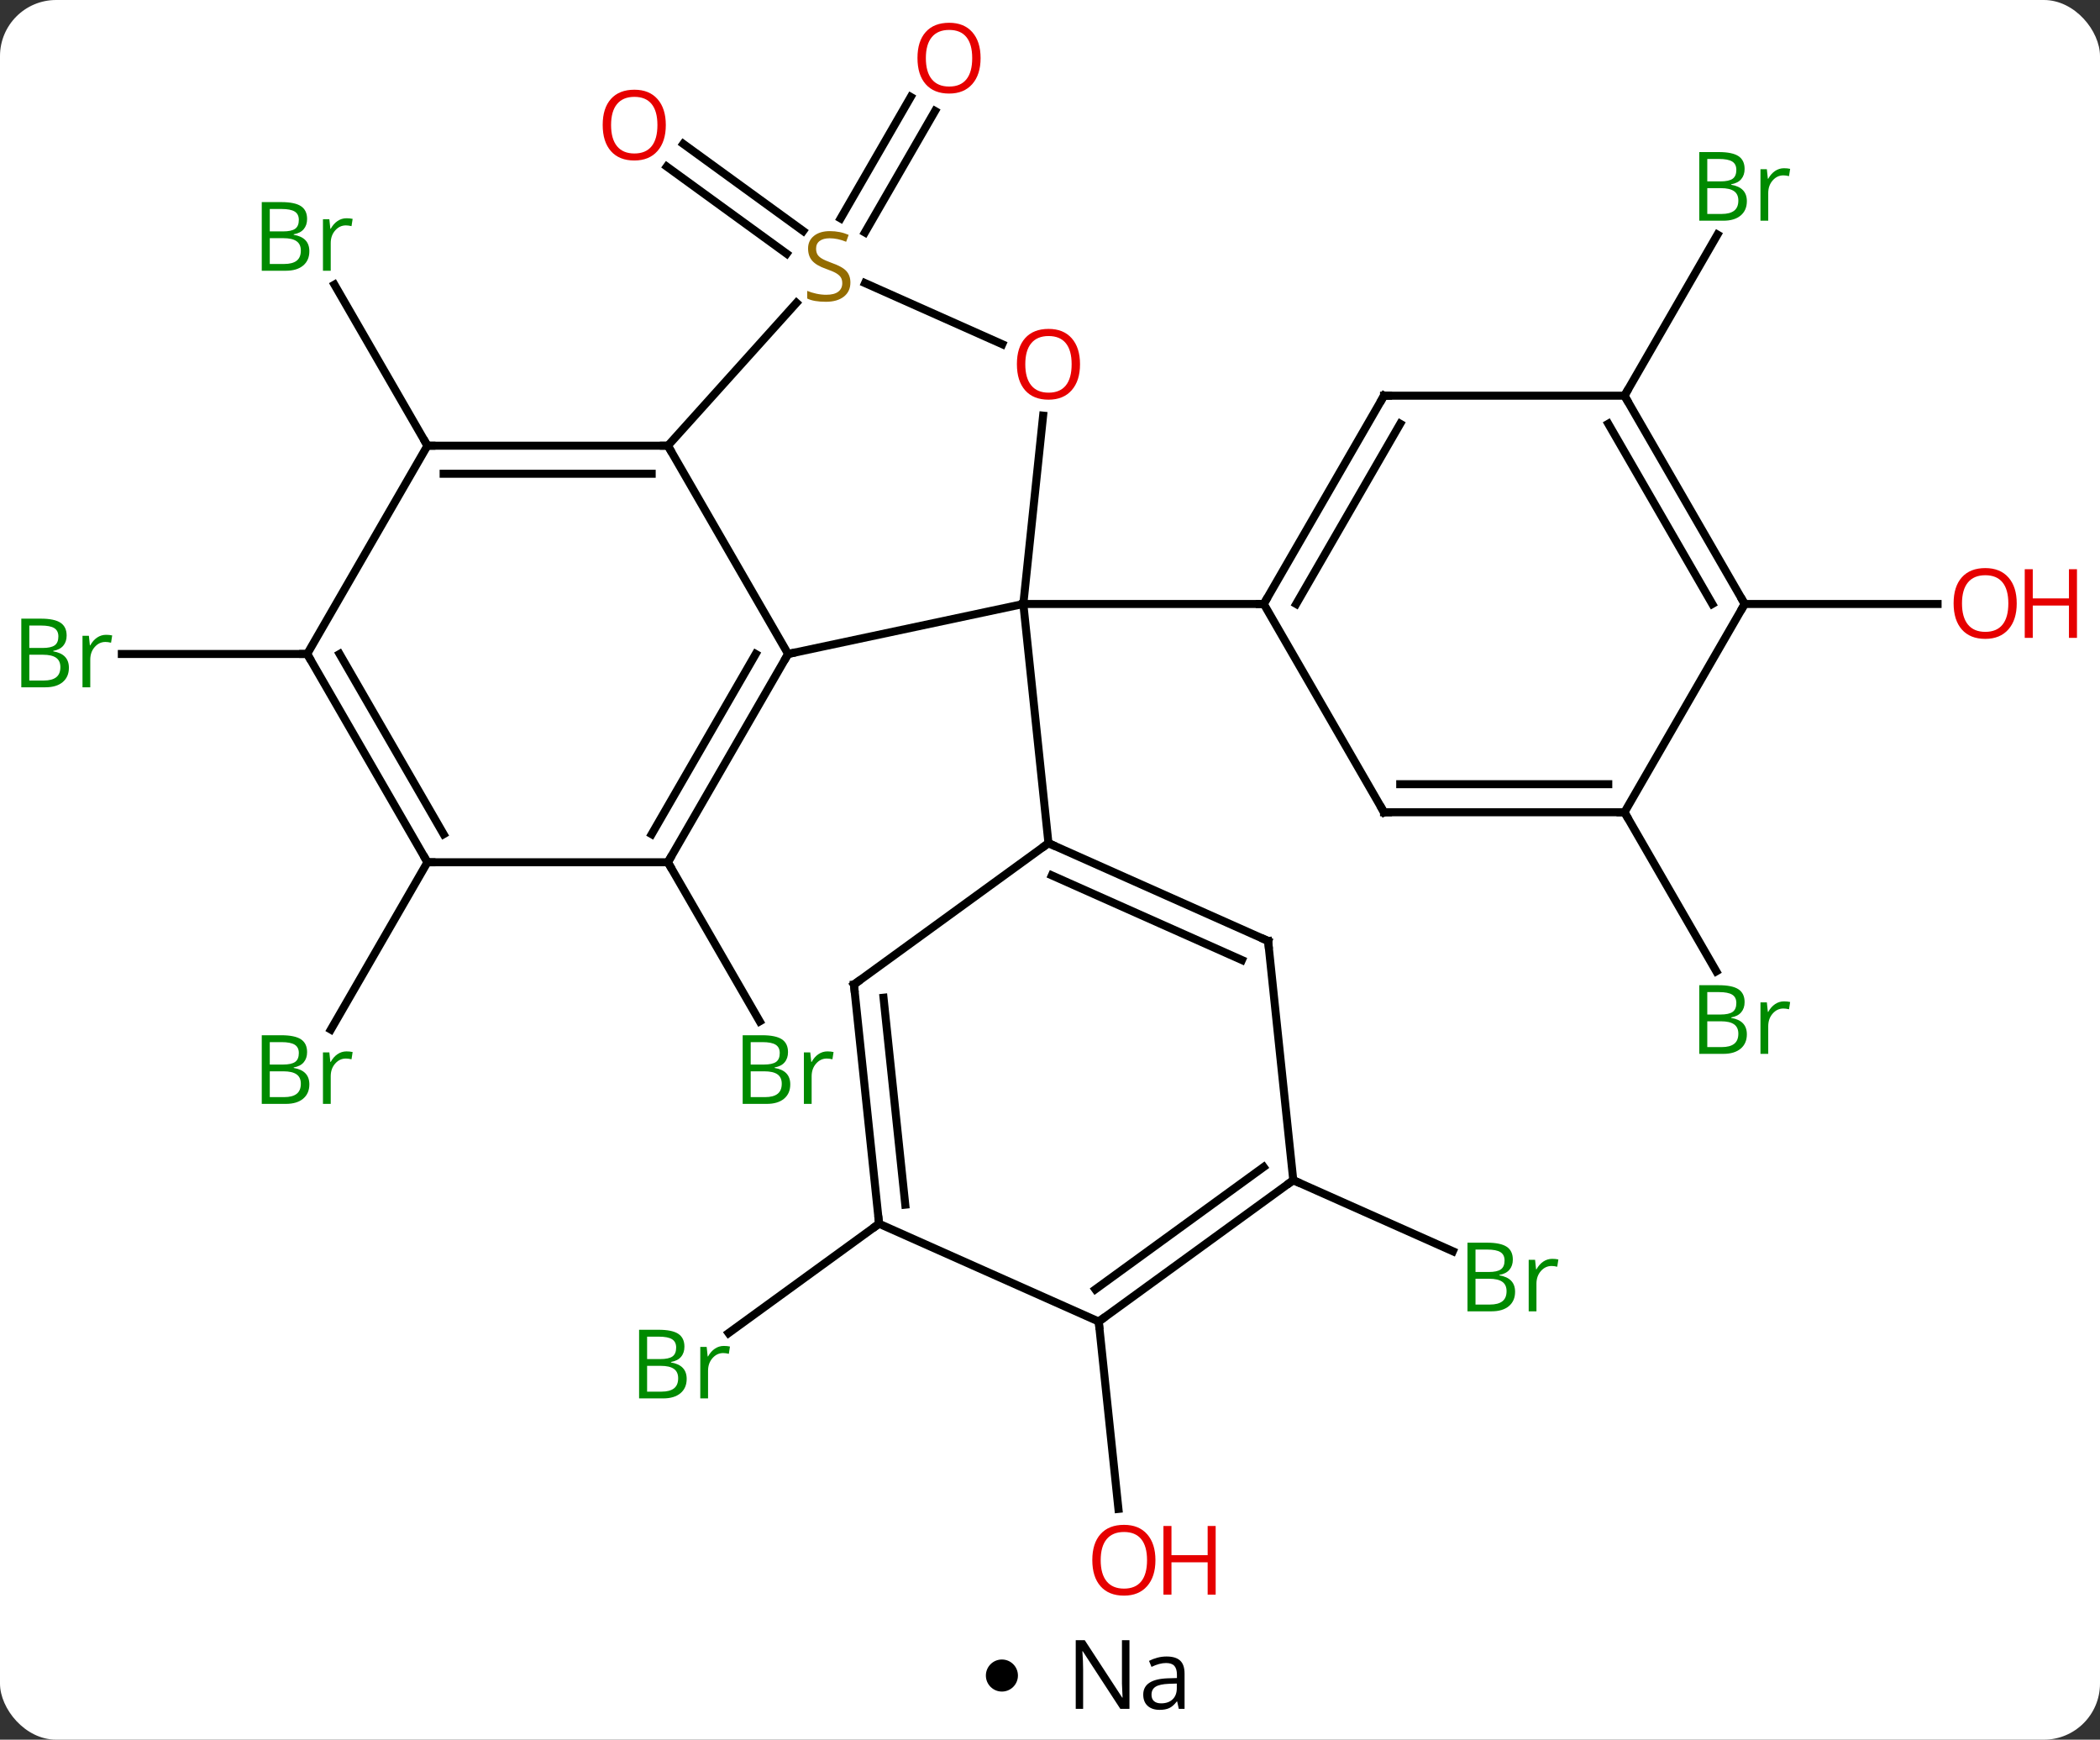 <svg width="262" viewBox="0 0 262 217" style="fill-opacity:1; color-rendering:auto; color-interpolation:auto; text-rendering:auto; stroke:black; stroke-linecap:square; stroke-miterlimit:10; shape-rendering:auto; stroke-opacity:1; fill:black; stroke-dasharray:none; font-weight:normal; stroke-width:1; font-family:'Open Sans'; font-style:normal; stroke-linejoin:miter; font-size:12; stroke-dashoffset:0; image-rendering:auto;" height="217" class="cas-substance-image" xmlns:xlink="http://www.w3.org/1999/xlink" xmlns="http://www.w3.org/2000/svg"><rect x="0" y="0" width="262" height="217" fill="#333333" stroke="none"/><svg class="cas-substance-single-component"><rect y="0" x="0" width="262" stroke="none" ry="7" rx="7" height="217" fill="white" class="cas-substance-group"/><svg y="0" x="0" width="262" viewBox="0 0 262 202" style="fill:black;" height="202" class="cas-substance-single-component-image"><svg><g><g transform="translate(128,101)" style="text-rendering:geometricPrecision; color-rendering:optimizeQuality; color-interpolation:linearRGB; stroke-linecap:butt; image-rendering:optimizeQuality;"><line y2="6.555" y1="26.4" x2="-44.673" x1="-33.217" style="fill:none;"/><line y2="-69.356" y1="-80.219" x2="-29.854" x1="-44.809" style="fill:none;"/><line y2="-72.188" y1="-83.051" x2="-27.797" x1="-42.752" style="fill:none;"/><line y2="-73.753" y1="-88.908" x2="-23.124" x1="-14.373" style="fill:none;"/><line y2="-72.003" y1="-87.158" x2="-20.093" x1="-11.342" style="fill:none;"/><line y2="-45.405" y1="-65.497" x2="-74.673" x1="-86.273" style="fill:none;"/><line y2="6.555" y1="27.425" x2="-74.673" x1="-86.722" style="fill:none;"/><line y2="-51.642" y1="-71.737" x2="74.673" x1="86.274" style="fill:none;"/><line y2="0.318" y1="20.16" x2="74.673" x1="86.129" style="fill:none;"/><line y2="46.212" y1="55.076" x2="33.351" x1="53.26" style="fill:none;"/><line y2="51.642" y1="65.284" x2="-18.327" x1="-37.103" style="fill:none;"/><line y2="-19.425" y1="-19.425" x2="-89.673" x1="-112.8" style="fill:none;"/><line y2="-25.662" y1="-25.662" x2="89.673" x1="113.736" style="fill:none;"/><line y2="63.846" y1="87.215" x2="9.081" x1="11.537" style="fill:none;"/><line y2="-19.425" y1="-25.662" x2="-29.673" x1="-0.327" style="fill:none;"/><line y2="-49.156" y1="-25.662" x2="2.142" x1="-0.327" style="fill:none;"/><line y2="-25.662" y1="-25.662" x2="29.673" x1="-0.327" style="fill:none;"/><line y2="4.173" y1="-25.662" x2="2.808" x1="-0.327" style="fill:none;"/><line y2="-45.405" y1="-19.425" x2="-44.673" x1="-29.673" style="fill:none;"/><line y2="6.555" y1="-19.425" x2="-44.673" x1="-29.673" style="fill:none;"/><line y2="3.055" y1="-19.425" x2="-46.694" x1="-33.715" style="fill:none;"/><line y2="-65.687" y1="-58.064" x2="-20.075" x1="-2.957" style="fill:none;"/><line y2="-63.225" y1="-45.405" x2="-28.627" x1="-44.673" style="fill:none;"/><line y2="-45.405" y1="-45.405" x2="-74.673" x1="-44.673" style="fill:none;"/><line y2="-41.905" y1="-41.905" x2="-72.652" x1="-46.694" style="fill:none;"/><line y2="6.555" y1="6.555" x2="-74.673" x1="-44.673" style="fill:none;"/><line y2="-19.425" y1="-45.405" x2="-89.673" x1="-74.673" style="fill:none;"/><line y2="-19.425" y1="6.555" x2="-89.673" x1="-74.673" style="fill:none;"/><line y2="-19.425" y1="3.055" x2="-85.632" x1="-72.652" style="fill:none;"/><line y2="-51.642" y1="-25.662" x2="44.673" x1="29.673" style="fill:none;"/><line y2="-48.142" y1="-25.662" x2="46.694" x1="33.715" style="fill:none;"/><line y2="0.318" y1="-25.662" x2="44.673" x1="29.673" style="fill:none;"/><line y2="-51.642" y1="-51.642" x2="74.673" x1="44.673" style="fill:none;"/><line y2="0.318" y1="0.318" x2="74.673" x1="44.673" style="fill:none;"/><line y2="-3.182" y1="-3.182" x2="72.652" x1="46.694" style="fill:none;"/><line y2="-25.662" y1="-51.642" x2="89.673" x1="74.673" style="fill:none;"/><line y2="-25.662" y1="-48.142" x2="85.632" x1="72.652" style="fill:none;"/><line y2="-25.662" y1="0.318" x2="89.673" x1="74.673" style="fill:none;"/><line y2="16.377" y1="4.173" x2="30.213" x1="2.808" style="fill:none;"/><line y2="18.752" y1="8.192" x2="26.943" x1="3.23" style="fill:none;"/><line y2="21.807" y1="4.173" x2="-21.462" x1="2.808" style="fill:none;"/><line y2="46.212" y1="16.377" x2="33.351" x1="30.213" style="fill:none;"/><line y2="51.642" y1="21.807" x2="-18.327" x1="-21.462" style="fill:none;"/><line y2="49.267" y1="23.451" x2="-15.057" x1="-17.77" style="fill:none;"/><line y2="63.846" y1="46.212" x2="9.081" x1="33.351" style="fill:none;"/><line y2="59.827" y1="44.568" x2="8.659" x1="29.659" style="fill:none;"/><line y2="63.846" y1="51.642" x2="9.081" x1="-18.327" style="fill:none;"/></g><g transform="translate(128,101)" style="fill:rgb(0,138,0); text-rendering:geometricPrecision; color-rendering:optimizeQuality; image-rendering:optimizeQuality; font-family:'Open Sans'; stroke:rgb(0,138,0); color-interpolation:linearRGB;"><path style="stroke:none;" d="M-35.342 28.132 L-32.92 28.132 Q-31.217 28.132 -30.451 28.64 Q-29.686 29.147 -29.686 30.241 Q-29.686 31.007 -30.108 31.507 Q-30.529 32.007 -31.358 32.147 L-31.358 32.21 Q-29.404 32.538 -29.404 34.257 Q-29.404 35.397 -30.178 36.046 Q-30.951 36.694 -32.342 36.694 L-35.342 36.694 L-35.342 28.132 ZM-34.342 31.788 L-32.701 31.788 Q-31.639 31.788 -31.178 31.46 Q-30.717 31.132 -30.717 30.351 Q-30.717 29.632 -31.233 29.311 Q-31.748 28.991 -32.873 28.991 L-34.342 28.991 L-34.342 31.788 ZM-34.342 32.632 L-34.342 35.85 L-32.545 35.85 Q-31.514 35.85 -30.99 35.444 Q-30.467 35.038 -30.467 34.179 Q-30.467 33.382 -31.006 33.007 Q-31.545 32.632 -32.639 32.632 L-34.342 32.632 ZM-24.77 30.147 Q-24.348 30.147 -24.004 30.226 L-24.145 31.132 Q-24.535 31.038 -24.848 31.038 Q-25.629 31.038 -26.184 31.671 Q-26.738 32.304 -26.738 33.241 L-26.738 36.694 L-27.707 36.694 L-27.707 30.272 L-26.91 30.272 L-26.785 31.46 L-26.738 31.46 Q-26.395 30.835 -25.887 30.491 Q-25.379 30.147 -24.77 30.147 Z"/><path style="fill:rgb(230,0,0); stroke:none;" d="M-44.932 -85.402 Q-44.932 -83.34 -45.972 -82.16 Q-47.011 -80.98 -48.854 -80.98 Q-50.745 -80.98 -51.776 -82.144 Q-52.807 -83.309 -52.807 -85.418 Q-52.807 -87.512 -51.776 -88.66 Q-50.745 -89.809 -48.854 -89.809 Q-46.995 -89.809 -45.964 -88.637 Q-44.932 -87.465 -44.932 -85.402 ZM-51.761 -85.402 Q-51.761 -83.668 -51.018 -82.762 Q-50.276 -81.855 -48.854 -81.855 Q-47.432 -81.855 -46.706 -82.754 Q-45.979 -83.652 -45.979 -85.402 Q-45.979 -87.137 -46.706 -88.027 Q-47.432 -88.918 -48.854 -88.918 Q-50.276 -88.918 -51.018 -88.019 Q-51.761 -87.121 -51.761 -85.402 Z"/><path style="fill:rgb(230,0,0); stroke:none;" d="M-5.66 -93.751 Q-5.66 -91.689 -6.699 -90.509 Q-7.738 -89.329 -9.581 -89.329 Q-11.472 -89.329 -12.503 -90.493 Q-13.534 -91.658 -13.534 -93.767 Q-13.534 -95.861 -12.503 -97.009 Q-11.472 -98.158 -9.581 -98.158 Q-7.722 -98.158 -6.691 -96.986 Q-5.66 -95.814 -5.66 -93.751 ZM-12.488 -93.751 Q-12.488 -92.017 -11.745 -91.111 Q-11.003 -90.204 -9.581 -90.204 Q-8.159 -90.204 -7.433 -91.103 Q-6.706 -92.001 -6.706 -93.751 Q-6.706 -95.486 -7.433 -96.376 Q-8.159 -97.267 -9.581 -97.267 Q-11.003 -97.267 -11.745 -96.368 Q-12.488 -95.47 -12.488 -93.751 Z"/><path style="stroke:none;" d="M-95.342 -75.791 L-92.92 -75.791 Q-91.217 -75.791 -90.451 -75.283 Q-89.686 -74.776 -89.686 -73.682 Q-89.686 -72.916 -90.108 -72.416 Q-90.529 -71.916 -91.358 -71.776 L-91.358 -71.713 Q-89.404 -71.385 -89.404 -69.666 Q-89.404 -68.526 -90.178 -67.877 Q-90.951 -67.229 -92.342 -67.229 L-95.342 -67.229 L-95.342 -75.791 ZM-94.342 -72.135 L-92.701 -72.135 Q-91.639 -72.135 -91.178 -72.463 Q-90.717 -72.791 -90.717 -73.573 Q-90.717 -74.291 -91.233 -74.612 Q-91.748 -74.932 -92.873 -74.932 L-94.342 -74.932 L-94.342 -72.135 ZM-94.342 -71.291 L-94.342 -68.073 L-92.545 -68.073 Q-91.514 -68.073 -90.99 -68.479 Q-90.467 -68.885 -90.467 -69.744 Q-90.467 -70.541 -91.006 -70.916 Q-91.545 -71.291 -92.639 -71.291 L-94.342 -71.291 ZM-84.77 -73.776 Q-84.348 -73.776 -84.004 -73.698 L-84.145 -72.791 Q-84.535 -72.885 -84.848 -72.885 Q-85.629 -72.885 -86.184 -72.252 Q-86.738 -71.619 -86.738 -70.682 L-86.738 -67.229 L-87.707 -67.229 L-87.707 -73.651 L-86.91 -73.651 L-86.785 -72.463 L-86.738 -72.463 Q-86.395 -73.088 -85.887 -73.432 Q-85.379 -73.776 -84.77 -73.776 Z"/><path style="stroke:none;" d="M-95.342 28.132 L-92.92 28.132 Q-91.217 28.132 -90.451 28.64 Q-89.686 29.147 -89.686 30.241 Q-89.686 31.007 -90.108 31.507 Q-90.529 32.007 -91.358 32.147 L-91.358 32.21 Q-89.404 32.538 -89.404 34.257 Q-89.404 35.397 -90.178 36.046 Q-90.951 36.694 -92.342 36.694 L-95.342 36.694 L-95.342 28.132 ZM-94.342 31.788 L-92.701 31.788 Q-91.639 31.788 -91.178 31.46 Q-90.717 31.132 -90.717 30.351 Q-90.717 29.632 -91.233 29.311 Q-91.748 28.991 -92.873 28.991 L-94.342 28.991 L-94.342 31.788 ZM-94.342 32.632 L-94.342 35.85 L-92.545 35.85 Q-91.514 35.85 -90.99 35.444 Q-90.467 35.038 -90.467 34.179 Q-90.467 33.382 -91.006 33.007 Q-91.545 32.632 -92.639 32.632 L-94.342 32.632 ZM-84.77 30.147 Q-84.348 30.147 -84.004 30.226 L-84.145 31.132 Q-84.535 31.038 -84.848 31.038 Q-85.629 31.038 -86.184 31.671 Q-86.738 32.304 -86.738 33.241 L-86.738 36.694 L-87.707 36.694 L-87.707 30.272 L-86.91 30.272 L-86.785 31.46 L-86.738 31.46 Q-86.395 30.835 -85.887 30.491 Q-85.379 30.147 -84.77 30.147 Z"/><path style="stroke:none;" d="M84.004 -82.031 L86.426 -82.031 Q88.129 -82.031 88.895 -81.523 Q89.66 -81.016 89.66 -79.922 Q89.66 -79.156 89.238 -78.656 Q88.817 -78.156 87.988 -78.016 L87.988 -77.953 Q89.942 -77.625 89.942 -75.906 Q89.942 -74.766 89.168 -74.117 Q88.395 -73.469 87.004 -73.469 L84.004 -73.469 L84.004 -82.031 ZM85.004 -78.375 L86.645 -78.375 Q87.707 -78.375 88.168 -78.703 Q88.629 -79.031 88.629 -79.812 Q88.629 -80.531 88.113 -80.852 Q87.598 -81.172 86.473 -81.172 L85.004 -81.172 L85.004 -78.375 ZM85.004 -77.531 L85.004 -74.312 L86.801 -74.312 Q87.832 -74.312 88.356 -74.719 Q88.879 -75.125 88.879 -75.984 Q88.879 -76.781 88.34 -77.156 Q87.801 -77.531 86.707 -77.531 L85.004 -77.531 ZM94.576 -80.016 Q94.998 -80.016 95.342 -79.938 L95.201 -79.031 Q94.811 -79.125 94.498 -79.125 Q93.717 -79.125 93.162 -78.492 Q92.608 -77.859 92.608 -76.922 L92.608 -73.469 L91.639 -73.469 L91.639 -79.891 L92.436 -79.891 L92.561 -78.703 L92.608 -78.703 Q92.951 -79.328 93.459 -79.672 Q93.967 -80.016 94.576 -80.016 Z"/><path style="stroke:none;" d="M84.004 21.892 L86.426 21.892 Q88.129 21.892 88.895 22.4 Q89.66 22.907 89.66 24.001 Q89.66 24.767 89.238 25.267 Q88.817 25.767 87.988 25.907 L87.988 25.97 Q89.942 26.298 89.942 28.017 Q89.942 29.157 89.168 29.806 Q88.395 30.454 87.004 30.454 L84.004 30.454 L84.004 21.892 ZM85.004 25.548 L86.645 25.548 Q87.707 25.548 88.168 25.22 Q88.629 24.892 88.629 24.11 Q88.629 23.392 88.113 23.071 Q87.598 22.751 86.473 22.751 L85.004 22.751 L85.004 25.548 ZM85.004 26.392 L85.004 29.61 L86.801 29.61 Q87.832 29.61 88.356 29.204 Q88.879 28.798 88.879 27.939 Q88.879 27.142 88.34 26.767 Q87.801 26.392 86.707 26.392 L85.004 26.392 ZM94.576 23.907 Q94.998 23.907 95.342 23.985 L95.201 24.892 Q94.811 24.798 94.498 24.798 Q93.717 24.798 93.162 25.431 Q92.608 26.064 92.608 27.001 L92.608 30.454 L91.639 30.454 L91.639 24.032 L92.436 24.032 L92.561 25.22 L92.608 25.22 Q92.951 24.595 93.459 24.251 Q93.967 23.907 94.576 23.907 Z"/><path style="stroke:none;" d="M55.087 54.007 L57.509 54.007 Q59.212 54.007 59.978 54.515 Q60.743 55.022 60.743 56.116 Q60.743 56.882 60.321 57.382 Q59.9 57.882 59.071 58.022 L59.071 58.085 Q61.025 58.413 61.025 60.132 Q61.025 61.272 60.251 61.921 Q59.478 62.569 58.087 62.569 L55.087 62.569 L55.087 54.007 ZM56.087 57.663 L57.728 57.663 Q58.79 57.663 59.251 57.335 Q59.712 57.007 59.712 56.225 Q59.712 55.507 59.196 55.186 Q58.681 54.866 57.556 54.866 L56.087 54.866 L56.087 57.663 ZM56.087 58.507 L56.087 61.725 L57.884 61.725 Q58.915 61.725 59.439 61.319 Q59.962 60.913 59.962 60.054 Q59.962 59.257 59.423 58.882 Q58.884 58.507 57.79 58.507 L56.087 58.507 ZM65.659 56.022 Q66.081 56.022 66.425 56.1 L66.284 57.007 Q65.894 56.913 65.581 56.913 Q64.8 56.913 64.245 57.546 Q63.691 58.179 63.691 59.116 L63.691 62.569 L62.722 62.569 L62.722 56.147 L63.519 56.147 L63.644 57.335 L63.691 57.335 Q64.034 56.71 64.542 56.366 Q65.05 56.022 65.659 56.022 Z"/><path style="stroke:none;" d="M-48.266 64.87 L-45.844 64.87 Q-44.141 64.87 -43.375 65.378 Q-42.61 65.885 -42.61 66.979 Q-42.61 67.745 -43.032 68.245 Q-43.453 68.745 -44.282 68.885 L-44.282 68.948 Q-42.328 69.276 -42.328 70.995 Q-42.328 72.135 -43.102 72.784 Q-43.875 73.432 -45.266 73.432 L-48.266 73.432 L-48.266 64.87 ZM-47.266 68.526 L-45.625 68.526 Q-44.563 68.526 -44.102 68.198 Q-43.641 67.87 -43.641 67.088 Q-43.641 66.37 -44.157 66.049 Q-44.672 65.729 -45.797 65.729 L-47.266 65.729 L-47.266 68.526 ZM-47.266 69.37 L-47.266 72.588 L-45.469 72.588 Q-44.438 72.588 -43.914 72.182 Q-43.391 71.776 -43.391 70.917 Q-43.391 70.12 -43.93 69.745 Q-44.469 69.37 -45.563 69.37 L-47.266 69.37 ZM-37.694 66.885 Q-37.272 66.885 -36.928 66.963 L-37.069 67.87 Q-37.459 67.776 -37.772 67.776 Q-38.553 67.776 -39.108 68.409 Q-39.662 69.042 -39.662 69.979 L-39.662 73.432 L-40.631 73.432 L-40.631 67.01 L-39.834 67.01 L-39.709 68.198 L-39.662 68.198 Q-39.319 67.573 -38.811 67.229 Q-38.303 66.885 -37.694 66.885 Z"/><path style="stroke:none;" d="M-125.342 -23.831 L-122.92 -23.831 Q-121.217 -23.831 -120.451 -23.323 Q-119.686 -22.816 -119.686 -21.722 Q-119.686 -20.956 -120.108 -20.456 Q-120.529 -19.956 -121.358 -19.816 L-121.358 -19.753 Q-119.404 -19.425 -119.404 -17.706 Q-119.404 -16.566 -120.178 -15.917 Q-120.951 -15.269 -122.342 -15.269 L-125.342 -15.269 L-125.342 -23.831 ZM-124.342 -20.175 L-122.701 -20.175 Q-121.639 -20.175 -121.178 -20.503 Q-120.717 -20.831 -120.717 -21.613 Q-120.717 -22.331 -121.233 -22.652 Q-121.748 -22.972 -122.873 -22.972 L-124.342 -22.972 L-124.342 -20.175 ZM-124.342 -19.331 L-124.342 -16.113 L-122.545 -16.113 Q-121.514 -16.113 -120.99 -16.519 Q-120.467 -16.925 -120.467 -17.784 Q-120.467 -18.581 -121.006 -18.956 Q-121.545 -19.331 -122.639 -19.331 L-124.342 -19.331 ZM-114.77 -21.816 Q-114.348 -21.816 -114.004 -21.738 L-114.145 -20.831 Q-114.535 -20.925 -114.848 -20.925 Q-115.629 -20.925 -116.184 -20.292 Q-116.738 -19.659 -116.738 -18.722 L-116.738 -15.269 L-117.707 -15.269 L-117.707 -21.691 L-116.91 -21.691 L-116.785 -20.503 L-116.738 -20.503 Q-116.395 -21.128 -115.887 -21.472 Q-115.379 -21.816 -114.77 -21.816 Z"/><path style="fill:rgb(230,0,0); stroke:none;" d="M123.611 -25.732 Q123.611 -23.67 122.571 -22.49 Q121.532 -21.31 119.689 -21.31 Q117.798 -21.31 116.767 -22.474 Q115.736 -23.639 115.736 -25.748 Q115.736 -27.842 116.767 -28.99 Q117.798 -30.139 119.689 -30.139 Q121.548 -30.139 122.579 -28.967 Q123.611 -27.795 123.611 -25.732 ZM116.782 -25.732 Q116.782 -23.998 117.525 -23.092 Q118.267 -22.185 119.689 -22.185 Q121.111 -22.185 121.837 -23.084 Q122.564 -23.982 122.564 -25.732 Q122.564 -27.467 121.837 -28.357 Q121.111 -29.248 119.689 -29.248 Q118.267 -29.248 117.525 -28.349 Q116.782 -27.451 116.782 -25.732 Z"/><path style="fill:rgb(230,0,0); stroke:none;" d="M131.126 -21.435 L130.126 -21.435 L130.126 -25.467 L125.611 -25.467 L125.611 -21.435 L124.611 -21.435 L124.611 -29.998 L125.611 -29.998 L125.611 -26.357 L130.126 -26.357 L130.126 -29.998 L131.126 -29.998 L131.126 -21.435 Z"/><path style="fill:rgb(230,0,0); stroke:none;" d="M16.154 93.611 Q16.154 95.673 15.114 96.853 Q14.075 98.033 12.232 98.033 Q10.341 98.033 9.31 96.868 Q8.278 95.704 8.278 93.595 Q8.278 91.501 9.31 90.353 Q10.341 89.204 12.232 89.204 Q14.091 89.204 15.122 90.376 Q16.154 91.548 16.154 93.611 ZM9.325 93.611 Q9.325 95.345 10.068 96.251 Q10.81 97.158 12.232 97.158 Q13.653 97.158 14.38 96.259 Q15.107 95.361 15.107 93.611 Q15.107 91.876 14.38 90.986 Q13.653 90.095 12.232 90.095 Q10.81 90.095 10.068 90.993 Q9.325 91.892 9.325 93.611 Z"/><path style="fill:rgb(230,0,0); stroke:none;" d="M23.669 97.908 L22.669 97.908 L22.669 93.876 L18.154 93.876 L18.154 97.908 L17.154 97.908 L17.154 89.345 L18.154 89.345 L18.154 92.986 L22.669 92.986 L22.669 89.345 L23.669 89.345 L23.669 97.908 Z"/></g><g transform="translate(128,101)" style="stroke-linecap:butt; text-rendering:geometricPrecision; color-rendering:optimizeQuality; image-rendering:optimizeQuality; font-family:'Open Sans'; color-interpolation:linearRGB; stroke-miterlimit:5;"><path style="fill:none;" d="M-29.923 -18.992 L-29.673 -19.425 L-29.184 -19.529"/><path style="fill:rgb(230,0,0); stroke:none;" d="M6.745 -55.567 Q6.745 -53.505 5.706 -52.325 Q4.667 -51.145 2.824 -51.145 Q0.933 -51.145 -0.098 -52.309 Q-1.129 -53.474 -1.129 -55.583 Q-1.129 -57.677 -0.098 -58.825 Q0.933 -59.974 2.824 -59.974 Q4.683 -59.974 5.714 -58.802 Q6.745 -57.63 6.745 -55.567 ZM-0.083 -55.567 Q-0.083 -53.833 0.66 -52.927 Q1.402 -52.02 2.824 -52.02 Q4.245 -52.02 4.972 -52.919 Q5.699 -53.817 5.699 -55.567 Q5.699 -57.302 4.972 -58.192 Q4.245 -59.083 2.824 -59.083 Q1.402 -59.083 0.66 -58.184 Q-0.083 -57.286 -0.083 -55.567 Z"/><path style="fill:none;" d="M-45.173 -45.405 L-44.673 -45.405 L-44.423 -44.972"/><path style="fill:none;" d="M-44.423 6.122 L-44.673 6.555 L-44.423 6.988"/><path style="fill:rgb(148,108,0); stroke:none;" d="M-21.902 -65.763 Q-21.902 -64.638 -22.722 -63.998 Q-23.542 -63.357 -24.949 -63.357 Q-26.48 -63.357 -27.292 -63.764 L-27.292 -64.717 Q-26.761 -64.498 -26.144 -64.365 Q-25.527 -64.232 -24.917 -64.232 Q-23.917 -64.232 -23.417 -64.615 Q-22.917 -64.998 -22.917 -65.67 Q-22.917 -66.107 -23.097 -66.396 Q-23.277 -66.685 -23.691 -66.928 Q-24.105 -67.17 -24.964 -67.467 Q-26.152 -67.888 -26.667 -68.474 Q-27.183 -69.06 -27.183 -70.013 Q-27.183 -70.998 -26.441 -71.584 Q-25.699 -72.17 -24.464 -72.17 Q-23.199 -72.17 -22.12 -71.701 L-22.433 -70.842 Q-23.495 -71.279 -24.495 -71.279 Q-25.292 -71.279 -25.738 -70.943 Q-26.183 -70.607 -26.183 -69.998 Q-26.183 -69.56 -26.019 -69.271 Q-25.855 -68.982 -25.464 -68.748 Q-25.074 -68.513 -24.261 -68.217 Q-22.917 -67.748 -22.41 -67.193 Q-21.902 -66.638 -21.902 -65.763 Z"/><path style="fill:none;" d="M-74.173 -45.405 L-74.673 -45.405 L-74.923 -45.838"/><path style="fill:none;" d="M-74.923 6.122 L-74.673 6.555 L-74.173 6.555"/><path style="fill:none;" d="M-89.423 -18.992 L-89.673 -19.425 L-90.173 -19.425"/><path style="fill:none;" d="M29.923 -26.095 L29.673 -25.662 L29.173 -25.662"/><path style="fill:none;" d="M44.423 -51.209 L44.673 -51.642 L45.173 -51.642"/><path style="fill:none;" d="M44.423 -0.115 L44.673 0.318 L45.173 0.318"/><path style="fill:none;" d="M74.923 -51.209 L74.673 -51.642 L74.923 -52.075"/><path style="fill:none;" d="M74.173 0.318 L74.673 0.318 L74.923 0.751"/><path style="fill:none;" d="M89.423 -26.095 L89.673 -25.662 L89.423 -25.229"/><path style="fill:none;" d="M3.265 4.376 L2.808 4.173 L2.404 4.467"/><path style="fill:none;" d="M29.756 16.174 L30.213 16.377 L30.265 16.874"/><path style="fill:none;" d="M-21.058 21.513 L-21.462 21.807 L-21.41 22.304"/><path style="fill:none;" d="M32.947 46.506 L33.351 46.212 L33.808 46.415"/><path style="fill:none;" d="M-18.379 51.145 L-18.327 51.642 L-18.732 51.936"/><path style="fill:none;" d="M9.486 63.552 L9.081 63.846 L9.133 64.343"/></g></g></svg></svg><svg y="202" x="123" class="cas-substance-saf"><svg y="5" x="0" width="4" style="fill:black;" height="4" class="cas-substance-saf-dot"><circle stroke="none" r="2" fill="black" cy="2" cx="2"/></svg><svg y="0" x="8" width="20" style="fill:black;" height="15" class="cas-substance-saf-image"><svg><g><g transform="translate(10,7)" style="text-rendering:geometricPrecision; font-family:'Open Sans'; color-interpolation:linearRGB; color-rendering:optimizeQuality; image-rendering:optimizeQuality;"><path style="stroke:none;" d="M-0.086 4.156 L-1.227 4.156 L-5.914 -3.031 L-5.961 -3.031 Q-5.867 -1.766 -5.867 -0.719 L-5.867 4.156 L-6.789 4.156 L-6.789 -4.406 L-5.664 -4.406 L-0.992 2.75 L-0.945 2.75 Q-0.945 2.594 -0.992 1.734 Q-1.039 0.875 -1.023 0.5 L-1.023 -4.406 L-0.086 -4.406 L-0.086 4.156 ZM6.07 4.156 L5.867 3.234 L5.82 3.234 Q5.352 3.844 4.875 4.062 Q4.398 4.281 3.68 4.281 Q2.727 4.281 2.18 3.781 Q1.633 3.281 1.633 2.375 Q1.633 0.438 4.742 0.344 L5.836 0.312 L5.836 -0.094 Q5.836 -0.844 5.516 -1.203 Q5.195 -1.562 4.477 -1.562 Q3.664 -1.562 2.664 -1.078 L2.352 -1.828 Q2.836 -2.078 3.398 -2.227 Q3.961 -2.375 4.539 -2.375 Q5.68 -2.375 6.234 -1.867 Q6.789 -1.359 6.789 -0.234 L6.789 4.156 L6.07 4.156 ZM3.867 3.469 Q4.773 3.469 5.297 2.969 Q5.82 2.469 5.82 1.578 L5.82 1 L4.836 1.031 Q3.68 1.078 3.172 1.398 Q2.664 1.719 2.664 2.391 Q2.664 2.922 2.977 3.195 Q3.289 3.469 3.867 3.469 Z"/></g></g></svg></svg></svg></svg></svg>